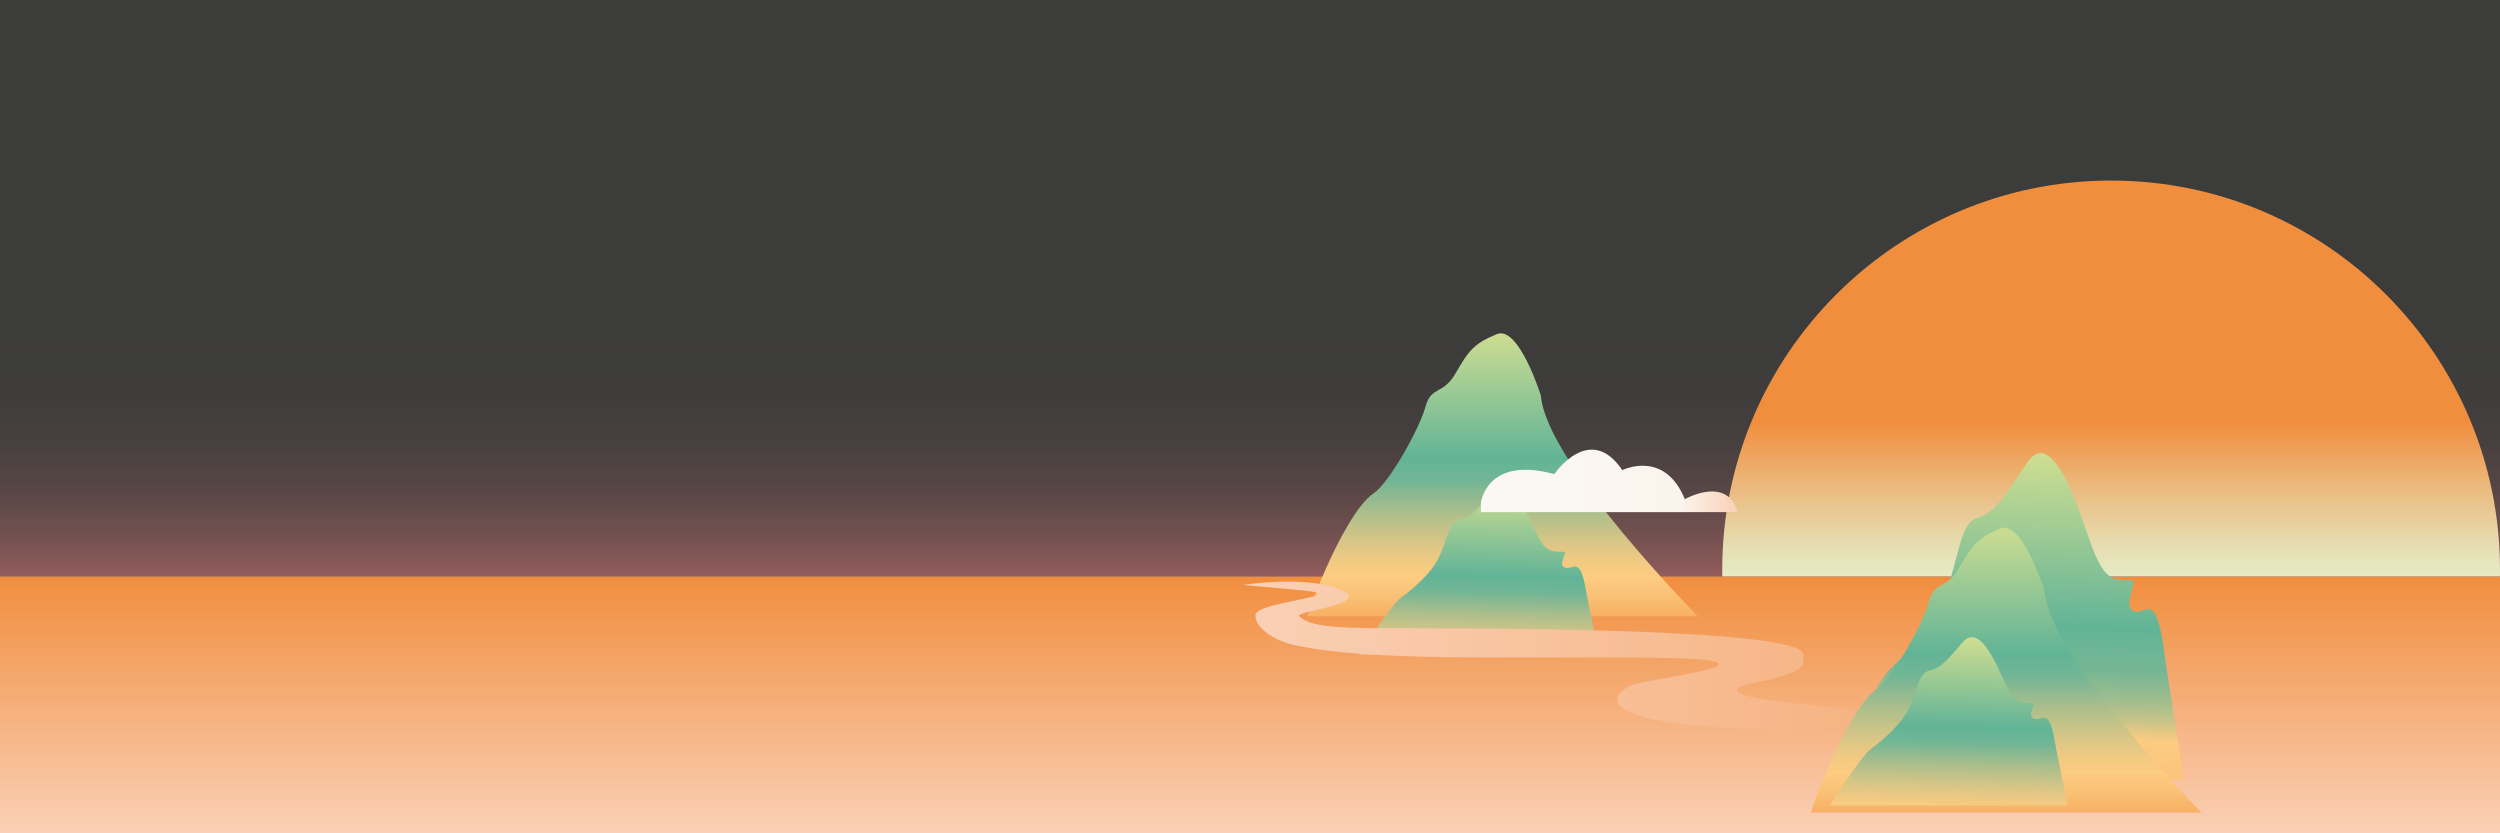 <svg width="1440" height="480" viewBox="0 0 1440 480" fill="none" xmlns="http://www.w3.org/2000/svg">
<rect x="0" y="0" width="1440" height="480" fill="#808080" stroke="none"/>
<path d="M1440 332H0V480H1440V332Z" fill="url(#paint0_linear_103_705)"/>
<path d="M1440 0H0V332H1440V0Z" fill="url(#paint1_linear_103_705)"/>
<path d="M1439.97 332C1439.99 330.739 1440 329.478 1440 328.211C1440 204.381 1339.71 104 1216 104C1092.29 104 992 204.381 992 328.211C992 329.478 992.012 330.739 992.035 332H1439.97Z" fill="url(#paint2_linear_103_705)"/>
<path d="M978 355C978 355 890.544 266.527 887.551 227.858C887.551 227.858 874.843 187.227 862.135 192.466C849.427 197.71 846.063 201.643 838.59 214.748C831.113 227.854 824.387 221.959 821.023 234.409C817.658 246.863 800.091 278.317 791.123 284.217C782.152 290.116 770.943 311.087 763.466 328.125C755.989 345.164 753 354.996 753 354.996H978V355Z" fill="url(#paint3_linear_103_705)"/>
<path d="M806.901 344.313C806.901 344.313 822.517 333.336 828.255 322.114C833.993 310.892 833.993 300.645 841.005 299.181C848.016 297.717 852.16 291.861 860.129 282.837C868.097 273.809 876.381 287.959 882.756 302.354C889.131 316.748 891.438 318.04 900.842 317.783C903.072 317.722 897.497 325.042 900.923 326.746C906.11 329.331 910.165 317.963 913.989 342.845L921 377H783C783 377 800.214 349.594 806.905 344.309L806.901 344.313Z" fill="url(#paint4_linear_103_705)"/>
<path d="M853 289.586C853 289.586 856.173 262.333 895.285 273.106C895.285 273.106 915.647 242.974 934.44 270.789C934.44 270.789 958.715 258.686 970.459 287.53C970.459 287.53 994.734 273.622 1001 295H853V289.59V289.586Z" fill="url(#paint5_linear_103_705)"/>
<path d="M716 336.914C716 336.914 752.172 331.139 772.067 339.651C791.958 348.163 744.484 351.811 748.555 355.153C752.625 358.499 757.593 361.598 791.279 361.841C824.97 362.084 1040.43 360.528 1038.82 377.343C1038.33 382.526 1043.29 386.857 1009.66 393.455C999.515 395.445 985.924 401.054 1043.57 406.22C1101.22 411.386 1118.17 424.762 1115.46 432.971C1112.74 441.18 1088.33 449.083 1127.66 451.512L1167 453.946C1167 453.946 1135.12 463.067 1097.15 453.946C1059.17 444.825 1114.1 440.622 1089.68 428.743C1065.27 416.864 1002.2 422.639 960.827 415.951C919.457 409.264 931.074 397.64 941.5 394.064C948.547 391.647 1040.18 379.777 952.011 378.865C863.846 377.952 790.374 381.337 744.822 371.418C734.853 369.249 722.441 361.692 723.12 354.092C723.799 346.492 782.463 342.997 749.23 339.958C716 336.919 732.952 338.436 716 336.919V336.914Z" fill="url(#paint6_linear_103_705)"/>
<path d="M1088.51 385.649C1088.51 385.649 1111.7 364.372 1120.23 342.622C1128.75 320.871 1128.75 301.017 1139.16 298.178C1149.58 295.339 1155.73 283.992 1167.57 266.498C1179.41 249.003 1191.72 276.427 1201.19 304.321C1210.65 332.218 1214.08 334.724 1228.05 334.225C1231.36 334.105 1223.08 348.291 1228.17 351.599C1235.88 356.611 1241.9 334.579 1247.58 382.806L1258 449H1053C1053 449 1078.57 395.886 1088.51 385.644L1088.51 385.649Z" fill="url(#paint7_linear_103_705)"/>
<path d="M1268 468C1268 468 1180.54 378.984 1177.55 340.078C1177.55 340.078 1164.84 299.198 1152.14 304.469C1139.43 309.745 1136.06 313.702 1128.59 326.888C1121.11 340.074 1114.39 334.143 1111.02 346.669C1107.66 359.199 1090.09 390.847 1081.12 396.782C1072.15 402.718 1060.94 423.818 1053.47 440.96C1045.99 458.103 1043 467.996 1043 467.996H1268L1268 468Z" fill="url(#paint8_linear_103_705)"/>
<path d="M1077.73 431.313C1077.73 431.313 1093.23 420.336 1098.93 409.114C1104.63 397.892 1104.63 387.645 1111.59 386.181C1118.55 384.717 1122.66 378.861 1130.57 369.837C1138.48 360.809 1146.71 374.959 1153.03 389.354C1159.36 403.748 1161.65 405.04 1170.99 404.783C1173.2 404.722 1167.67 412.042 1171.07 413.746C1176.22 416.331 1180.24 404.963 1184.04 429.845L1191 464H1054C1054 464 1071.09 436.594 1077.73 431.309V431.313Z" fill="url(#paint9_linear_103_705)"/>
<defs>
<linearGradient id="paint0_linear_103_705" x1="719.993" y1="480" x2="719.993" y2="332" gradientUnits="userSpaceOnUse">
<stop stop-color="#FAD0B6"/>
<stop offset="1" stop-color="#F18E3E"/>
</linearGradient>
<linearGradient id="paint1_linear_103_705" x1="720.007" y1="332" x2="720.007" y2="0" gradientUnits="userSpaceOnUse">
<stop stop-color="#955D5D"/>
<stop offset="0.02" stop-color="#885858"/>
<stop offset="0.09" stop-color="#6C4E4D"/>
<stop offset="0.15" stop-color="#574645"/>
<stop offset="0.23" stop-color="#47403F"/>
<stop offset="0.32" stop-color="#3E3D3C"/>
<stop offset="0.44" stop-color="#3C3C3B"/>
</linearGradient>
<linearGradient id="paint2_linear_103_705" x1="1216.01" y1="332" x2="1216.01" y2="104" gradientUnits="userSpaceOnUse">
<stop stop-color="#E5EBC4"/>
<stop offset="0.07" stop-color="#E6DFB3"/>
<stop offset="0.2" stop-color="#EAC087"/>
<stop offset="0.39" stop-color="#F18E3E"/>
</linearGradient>
<linearGradient id="paint3_linear_103_705" x1="865.5" y1="355" x2="865.5" y2="191.998" gradientUnits="userSpaceOnUse">
<stop stop-color="#F7B063"/>
<stop offset="0.08" stop-color="#FAC378"/>
<stop offset="0.14" stop-color="#FCCC81"/>
<stop offset="0.19" stop-color="#F2CA82"/>
<stop offset="0.26" stop-color="#D9C686"/>
<stop offset="0.36" stop-color="#AFBF8B"/>
<stop offset="0.47" stop-color="#77B694"/>
<stop offset="0.48" stop-color="#71B695"/>
<stop offset="0.56" stop-color="#62B497"/>
<stop offset="1" stop-color="#CDDD91"/>
</linearGradient>
<linearGradient id="paint4_linear_103_705" x1="851.536" y1="395.906" x2="854.379" y2="281.035" gradientUnits="userSpaceOnUse">
<stop stop-color="#F7B063"/>
<stop offset="0.08" stop-color="#FAC378"/>
<stop offset="0.14" stop-color="#FCCC81"/>
<stop offset="0.19" stop-color="#F2CA82"/>
<stop offset="0.26" stop-color="#D9C686"/>
<stop offset="0.36" stop-color="#AFBF8B"/>
<stop offset="0.47" stop-color="#77B694"/>
<stop offset="0.48" stop-color="#71B695"/>
<stop offset="0.56" stop-color="#62B497"/>
<stop offset="1" stop-color="#CDDD91"/>
</linearGradient>
<linearGradient id="paint5_linear_103_705" x1="1001" y1="276.996" x2="853" y2="276.996" gradientUnits="userSpaceOnUse">
<stop stop-color="#FAD0B6"/>
<stop offset="0.03" stop-color="#FAD4BD"/>
<stop offset="0.22" stop-color="#FBF4ED"/>
<stop offset="0.83" stop-color="#FBF8F3"/>
</linearGradient>
<linearGradient id="paint6_linear_103_705" x1="716" y1="396.502" x2="1167" y2="396.502" gradientUnits="userSpaceOnUse">
<stop stop-color="#FAD0B6"/>
<stop offset="0.95" stop-color="#F5AE78"/>
</linearGradient>
<linearGradient id="paint7_linear_103_705" x1="1154.62" y1="484.693" x2="1160.07" y2="263.146" gradientUnits="userSpaceOnUse">
<stop stop-color="#F7B063"/>
<stop offset="0.16" stop-color="#FAC378"/>
<stop offset="0.27" stop-color="#FCCC81"/>
<stop offset="0.32" stop-color="#CAC488"/>
<stop offset="0.37" stop-color="#A3BE8D"/>
<stop offset="0.42" stop-color="#87B991"/>
<stop offset="0.45" stop-color="#76B694"/>
<stop offset="0.48" stop-color="#71B695"/>
<stop offset="0.56" stop-color="#62B497"/>
<stop offset="1" stop-color="#CDDD91"/>
</linearGradient>
<linearGradient id="paint8_linear_103_705" x1="1155.5" y1="468" x2="1155.5" y2="303.998" gradientUnits="userSpaceOnUse">
<stop stop-color="#F7B063"/>
<stop offset="0.08" stop-color="#FAC378"/>
<stop offset="0.14" stop-color="#FCCC81"/>
<stop offset="0.19" stop-color="#F2CA82"/>
<stop offset="0.26" stop-color="#D9C686"/>
<stop offset="0.36" stop-color="#AFBF8B"/>
<stop offset="0.47" stop-color="#77B694"/>
<stop offset="0.48" stop-color="#71B695"/>
<stop offset="0.56" stop-color="#62B497"/>
<stop offset="1" stop-color="#CDDD91"/>
</linearGradient>
<linearGradient id="paint9_linear_103_705" x1="1122.04" y1="482.906" x2="1124.91" y2="368.036" gradientUnits="userSpaceOnUse">
<stop stop-color="#F7B063"/>
<stop offset="0.08" stop-color="#FAC378"/>
<stop offset="0.14" stop-color="#FCCC81"/>
<stop offset="0.19" stop-color="#F2CA82"/>
<stop offset="0.26" stop-color="#D9C686"/>
<stop offset="0.36" stop-color="#AFBF8B"/>
<stop offset="0.47" stop-color="#77B694"/>
<stop offset="0.48" stop-color="#71B695"/>
<stop offset="0.56" stop-color="#62B497"/>
<stop offset="1" stop-color="#CDDD91"/>
</linearGradient>
</defs>
</svg>
